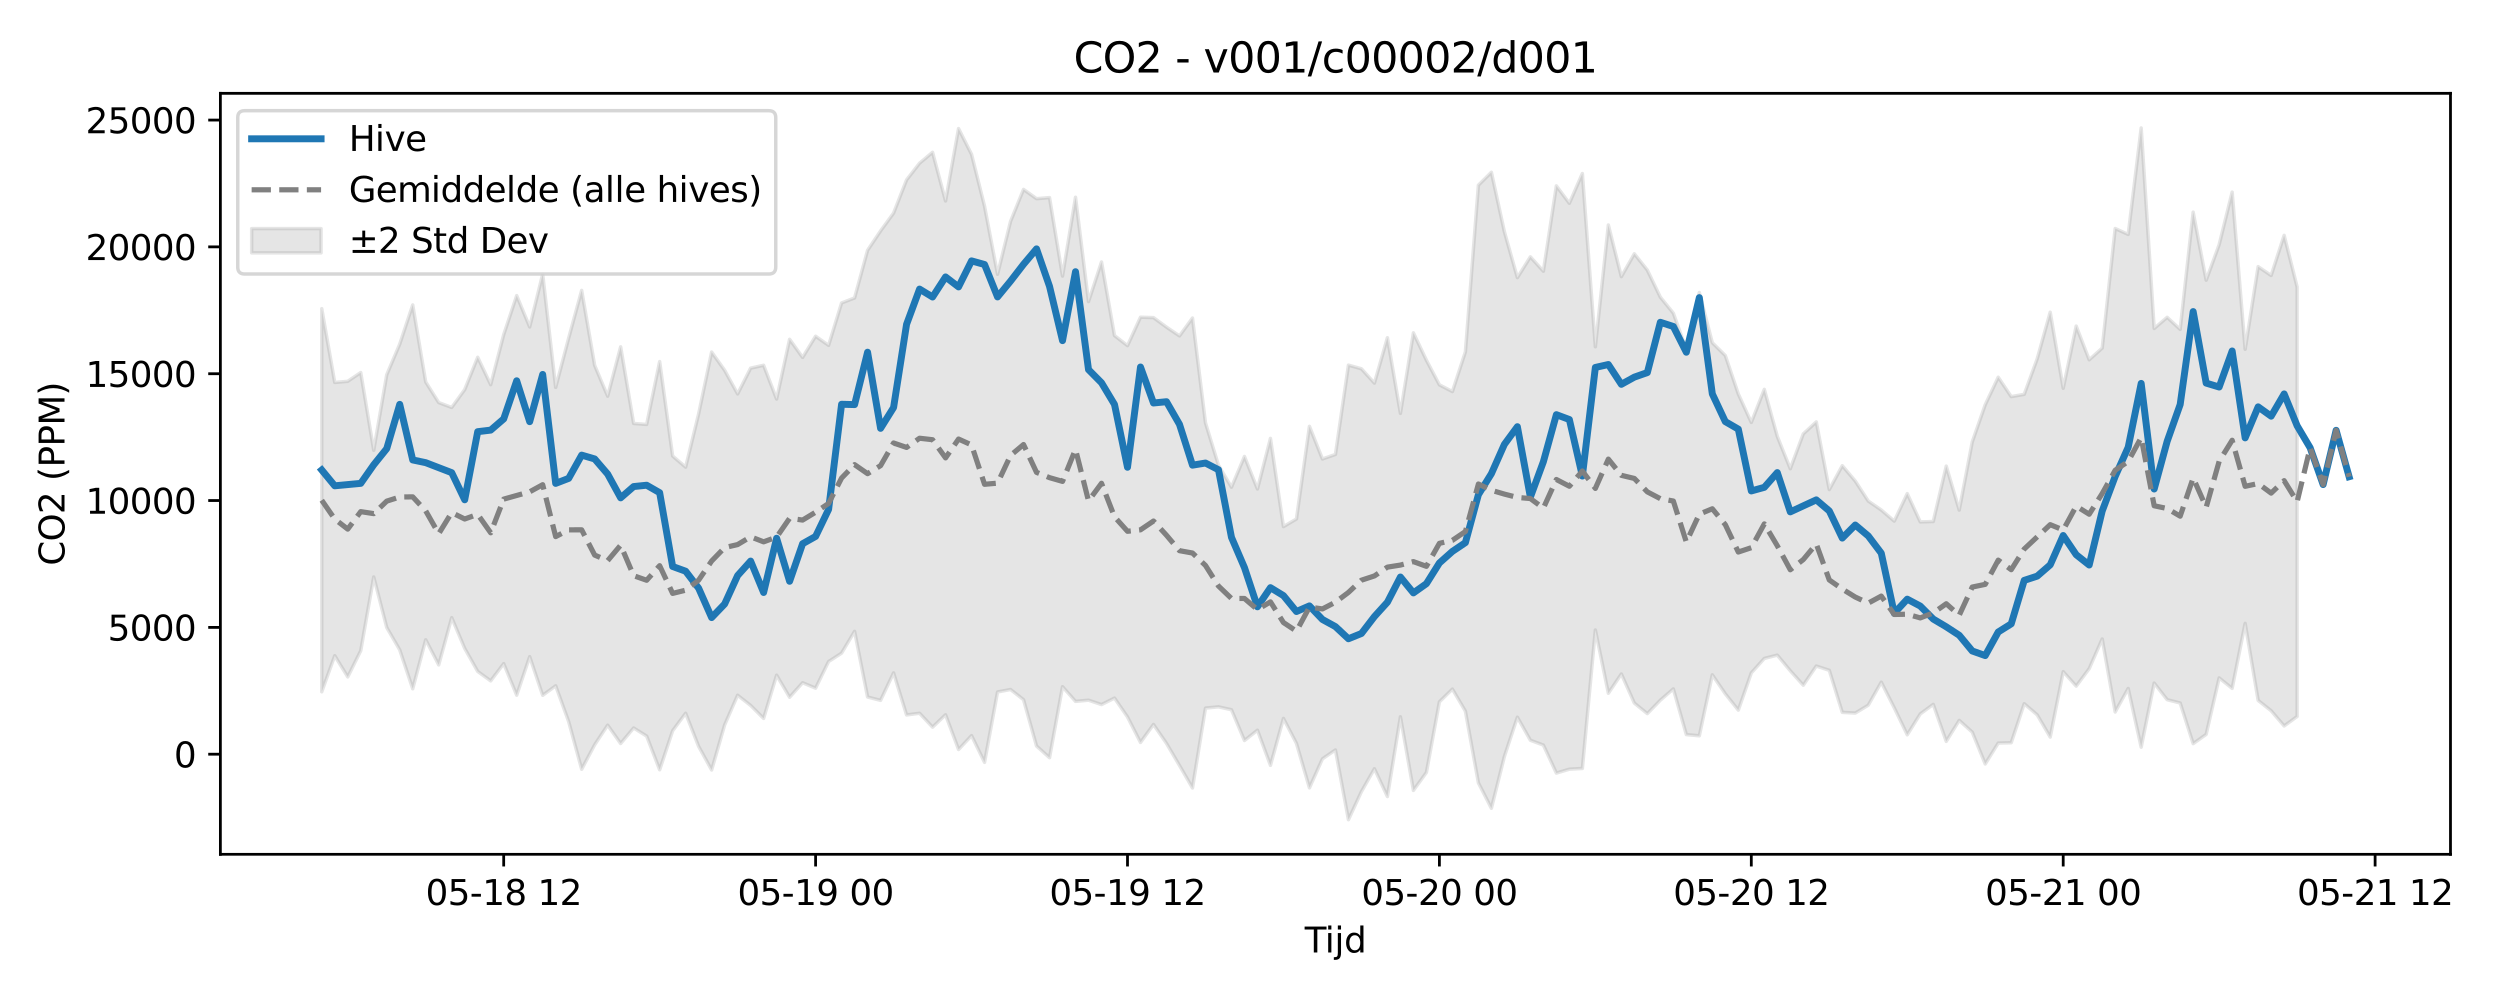 <?xml version="1.0" encoding="utf-8" standalone="no"?>
<!DOCTYPE svg PUBLIC "-//W3C//DTD SVG 1.1//EN"
  "http://www.w3.org/Graphics/SVG/1.1/DTD/svg11.dtd">
<svg xmlns:xlink="http://www.w3.org/1999/xlink" width="720pt" height="288pt" viewBox="0 0 720 288" xmlns="http://www.w3.org/2000/svg" version="1.1">
 <defs>
  <style type="text/css">*{stroke-linejoin: round; stroke-linecap: butt}</style>
 </defs>
 <g id="figure_1">
  <g id="patch_1">
   <path d="M 0 288 
L 720 288 
L 720 0 
L 0 0 
z
" style="fill: #ffffff"/>
  </g>
  <g id="axes_1">
   <g id="patch_2">
    <path d="M 63.47 246.04 
L 705.74 246.04 
L 705.74 26.88 
L 63.47 26.88 
z
" style="fill: #ffffff"/>
   </g>
   <g id="FillBetweenPolyCollection_1">
    <defs>
     <path id="m8e2ae6786d" d="M 92.664 -199.099 
L 92.664 -88.756 
L 96.407 -99.159 
L 100.15 -93.046 
L 103.893 -100.591 
L 107.635 -121.838 
L 111.378 -107.281 
L 115.121 -100.833 
L 118.864 -89.63 
L 122.607 -103.747 
L 126.35 -96.507 
L 130.092 -110.113 
L 133.835 -101.258 
L 137.578 -94.627 
L 141.321 -91.901 
L 145.064 -96.876 
L 148.807 -87.784 
L 152.549 -98.881 
L 156.292 -87.745 
L 160.035 -90.489 
L 163.778 -80.173 
L 167.521 -66.448 
L 171.264 -73.497 
L 175.006 -79.157 
L 178.749 -73.866 
L 182.492 -78.345 
L 186.235 -76.009 
L 189.978 -66.303 
L 193.721 -77.538 
L 197.463 -82.586 
L 201.206 -73.033 
L 204.949 -66.241 
L 208.692 -79.209 
L 212.435 -87.776 
L 216.178 -84.829 
L 219.92 -81.095 
L 223.663 -93.55 
L 227.406 -87.184 
L 231.149 -91.374 
L 234.892 -89.809 
L 238.635 -97.475 
L 242.377 -99.892 
L 246.12 -106.175 
L 249.863 -87.254 
L 253.606 -86.297 
L 257.349 -94.209 
L 261.092 -82.093 
L 264.834 -82.581 
L 268.577 -78.581 
L 272.32 -82.148 
L 276.063 -72.137 
L 279.806 -76.142 
L 283.549 -68.441 
L 287.291 -88.715 
L 291.034 -89.424 
L 294.777 -86.488 
L 298.52 -73.146 
L 302.263 -69.78 
L 306.006 -90.232 
L 309.748 -86 
L 313.491 -86.339 
L 317.234 -85.08 
L 320.977 -86.954 
L 324.72 -81.518 
L 328.463 -74.172 
L 332.205 -79.349 
L 335.948 -73.909 
L 339.691 -67.546 
L 343.434 -61.051 
L 347.177 -84.072 
L 350.92 -84.425 
L 354.662 -83.593 
L 358.405 -74.73 
L 362.148 -77.698 
L 365.891 -67.581 
L 369.634 -81.087 
L 373.377 -73.909 
L 377.119 -61.094 
L 380.862 -69.449 
L 384.605 -72.015 
L 388.348 -51.922 
L 392.091 -60.007 
L 395.834 -66.601 
L 399.576 -58.593 
L 403.319 -81.572 
L 407.062 -60.356 
L 410.805 -65.531 
L 414.548 -85.868 
L 418.291 -89.541 
L 422.033 -83.178 
L 425.776 -62.541 
L 429.519 -55.208 
L 433.262 -70.129 
L 437.005 -81.447 
L 440.748 -74.806 
L 444.49 -73.417 
L 448.233 -65.348 
L 451.976 -66.472 
L 455.719 -66.68 
L 459.462 -106.562 
L 463.205 -88.341 
L 466.947 -93.891 
L 470.69 -85.511 
L 474.433 -82.473 
L 478.176 -86.34 
L 481.919 -89.598 
L 485.662 -76.428 
L 489.404 -76.089 
L 493.147 -93.656 
L 496.89 -88.179 
L 500.633 -83.486 
L 504.376 -94.196 
L 508.119 -98.364 
L 511.861 -99.318 
L 515.604 -94.811 
L 519.347 -90.655 
L 523.09 -96.177 
L 526.833 -94.948 
L 530.576 -82.833 
L 534.318 -82.635 
L 538.061 -84.902 
L 541.804 -91.534 
L 545.547 -84.144 
L 549.29 -76.373 
L 553.033 -82.382 
L 556.775 -85.145 
L 560.518 -74.478 
L 564.261 -80.532 
L 568.004 -77.148 
L 571.747 -67.971 
L 575.49 -73.996 
L 579.232 -74.087 
L 582.975 -85.327 
L 586.718 -82.117 
L 590.461 -75.716 
L 594.204 -94.561 
L 597.947 -90.396 
L 601.689 -95.426 
L 605.432 -103.976 
L 609.175 -82.947 
L 612.918 -89.729 
L 616.661 -72.811 
L 620.404 -91.271 
L 624.146 -86.48 
L 627.889 -85.539 
L 631.632 -73.82 
L 635.375 -76.494 
L 639.118 -92.763 
L 642.861 -89.741 
L 646.603 -108.474 
L 650.346 -86.281 
L 654.089 -83.304 
L 657.832 -78.922 
L 661.575 -81.654 
L 661.575 -205.356 
L 661.575 -205.356 
L 657.832 -220.219 
L 654.089 -208.659 
L 650.346 -211.206 
L 646.603 -187.408 
L 642.861 -232.672 
L 639.118 -217.543 
L 635.375 -207.295 
L 631.632 -226.905 
L 627.889 -193.142 
L 624.146 -196.616 
L 620.404 -193.403 
L 616.661 -251.158 
L 612.918 -220.485 
L 609.175 -222.19 
L 605.432 -187.751 
L 601.689 -184.381 
L 597.947 -194.09 
L 594.204 -176.171 
L 590.461 -198.084 
L 586.718 -184.673 
L 582.975 -174.437 
L 579.232 -173.773 
L 575.49 -179.361 
L 571.747 -171.44 
L 568.004 -160.708 
L 564.261 -141.087 
L 560.518 -153.766 
L 556.775 -137.804 
L 553.033 -137.699 
L 549.29 -145.844 
L 545.547 -137.918 
L 541.804 -141.122 
L 538.061 -143.702 
L 534.318 -149.465 
L 530.576 -153.881 
L 526.833 -147.001 
L 523.09 -166.499 
L 519.347 -163.046 
L 515.604 -152.999 
L 511.861 -162.313 
L 508.119 -175.866 
L 504.376 -166.333 
L 500.633 -174.541 
L 496.89 -185.61 
L 493.147 -189.29 
L 489.404 -203.765 
L 485.662 -187.356 
L 481.919 -197.812 
L 478.176 -202.427 
L 474.433 -210.209 
L 470.69 -214.903 
L 466.947 -208.321 
L 463.205 -223.208 
L 459.462 -188.123 
L 455.719 -238.031 
L 451.976 -229.453 
L 448.233 -234.466 
L 444.49 -209.884 
L 440.748 -214.028 
L 437.005 -208.036 
L 433.262 -221.268 
L 429.519 -238.397 
L 425.776 -234.667 
L 422.033 -186.665 
L 418.291 -175.232 
L 414.548 -177.168 
L 410.805 -184.267 
L 407.062 -192.148 
L 403.319 -168.948 
L 399.576 -190.741 
L 395.834 -177.665 
L 392.091 -181.794 
L 388.348 -182.842 
L 384.605 -157.124 
L 380.862 -155.814 
L 377.119 -165.223 
L 373.377 -138.535 
L 369.634 -136.335 
L 365.891 -161.749 
L 362.148 -147.17 
L 358.405 -156.538 
L 354.662 -147.678 
L 350.92 -154.018 
L 347.177 -166.227 
L 343.434 -196.412 
L 339.691 -191.265 
L 335.948 -193.789 
L 332.205 -196.531 
L 328.463 -196.645 
L 324.72 -188.458 
L 320.977 -191.358 
L 317.234 -212.551 
L 313.491 -201.131 
L 309.748 -231.193 
L 306.006 -208.488 
L 302.263 -231.092 
L 298.52 -230.78 
L 294.777 -233.457 
L 291.034 -224.229 
L 287.291 -208.994 
L 283.549 -228.601 
L 279.806 -243.563 
L 276.063 -250.978 
L 272.32 -230.111 
L 268.577 -244.143 
L 264.834 -240.997 
L 261.092 -236.192 
L 257.349 -226.629 
L 253.606 -221.498 
L 249.863 -215.916 
L 246.12 -202.193 
L 242.377 -200.746 
L 238.635 -188.539 
L 234.892 -191.169 
L 231.149 -185.066 
L 227.406 -190.288 
L 223.663 -173.07 
L 219.92 -182.808 
L 216.178 -181.971 
L 212.435 -174.551 
L 208.692 -181.365 
L 204.949 -186.612 
L 201.206 -168.808 
L 197.463 -153.467 
L 193.721 -156.665 
L 189.978 -183.861 
L 186.235 -165.764 
L 182.492 -166.046 
L 178.749 -188.116 
L 175.006 -173.901 
L 171.264 -182.772 
L 167.521 -204.368 
L 163.778 -190.636 
L 160.035 -176.425 
L 156.292 -209.07 
L 152.549 -193.834 
L 148.807 -202.864 
L 145.064 -191.625 
L 141.321 -177.21 
L 137.578 -185.107 
L 133.835 -175.798 
L 130.092 -170.651 
L 126.35 -172.059 
L 122.607 -177.991 
L 118.864 -200.183 
L 115.121 -188.894 
L 111.378 -180.063 
L 107.635 -158.31 
L 103.893 -180.71 
L 100.15 -178.188 
L 96.407 -177.849 
L 92.664 -199.099 
z
" style="stroke: #808080; stroke-opacity: 0.2"/>
    </defs>
    <g clip-path="url(#pd14e1edfc2)">
     <use xlink:href="#m8e2ae6786d" x="0" y="288" style="fill: #808080; fill-opacity: 0.2; stroke: #808080; stroke-opacity: 0.2"/>
    </g>
   </g>
   <g id="matplotlib.axis_1">
    <g id="xtick_1">
     <g id="line2d_1">
      <defs>
       <path id="mcc799c0506" d="M 0 0 
L 0 3.5 
" style="stroke: #000000; stroke-width: 0.8"/>
      </defs>
      <g>
       <use xlink:href="#mcc799c0506" x="145.064" y="246.04" style="stroke: #000000; stroke-width: 0.8"/>
      </g>
     </g>
     <g id="text_1">
      <!-- 05-18 12 -->
      <g transform="translate(122.583 260.638) scale(0.1 -0.1)">
       <defs>
        <path id="DejaVuSans-30" d="M 2034 4250 
Q 1547 4250 1301 3770 
Q 1056 3291 1056 2328 
Q 1056 1369 1301 889 
Q 1547 409 2034 409 
Q 2525 409 2770 889 
Q 3016 1369 3016 2328 
Q 3016 3291 2770 3770 
Q 2525 4250 2034 4250 
z
M 2034 4750 
Q 2819 4750 3233 4129 
Q 3647 3509 3647 2328 
Q 3647 1150 3233 529 
Q 2819 -91 2034 -91 
Q 1250 -91 836 529 
Q 422 1150 422 2328 
Q 422 3509 836 4129 
Q 1250 4750 2034 4750 
z
" transform="scale(0.016)"/>
        <path id="DejaVuSans-35" d="M 691 4666 
L 3169 4666 
L 3169 4134 
L 1269 4134 
L 1269 2991 
Q 1406 3038 1543 3061 
Q 1681 3084 1819 3084 
Q 2600 3084 3056 2656 
Q 3513 2228 3513 1497 
Q 3513 744 3044 326 
Q 2575 -91 1722 -91 
Q 1428 -91 1123 -41 
Q 819 9 494 109 
L 494 744 
Q 775 591 1075 516 
Q 1375 441 1709 441 
Q 2250 441 2565 725 
Q 2881 1009 2881 1497 
Q 2881 1984 2565 2268 
Q 2250 2553 1709 2553 
Q 1456 2553 1204 2497 
Q 953 2441 691 2322 
L 691 4666 
z
" transform="scale(0.016)"/>
        <path id="DejaVuSans-2d" d="M 313 2009 
L 1997 2009 
L 1997 1497 
L 313 1497 
L 313 2009 
z
" transform="scale(0.016)"/>
        <path id="DejaVuSans-31" d="M 794 531 
L 1825 531 
L 1825 4091 
L 703 3866 
L 703 4441 
L 1819 4666 
L 2450 4666 
L 2450 531 
L 3481 531 
L 3481 0 
L 794 0 
L 794 531 
z
" transform="scale(0.016)"/>
        <path id="DejaVuSans-38" d="M 2034 2216 
Q 1584 2216 1326 1975 
Q 1069 1734 1069 1313 
Q 1069 891 1326 650 
Q 1584 409 2034 409 
Q 2484 409 2743 651 
Q 3003 894 3003 1313 
Q 3003 1734 2745 1975 
Q 2488 2216 2034 2216 
z
M 1403 2484 
Q 997 2584 770 2862 
Q 544 3141 544 3541 
Q 544 4100 942 4425 
Q 1341 4750 2034 4750 
Q 2731 4750 3128 4425 
Q 3525 4100 3525 3541 
Q 3525 3141 3298 2862 
Q 3072 2584 2669 2484 
Q 3125 2378 3379 2068 
Q 3634 1759 3634 1313 
Q 3634 634 3220 271 
Q 2806 -91 2034 -91 
Q 1263 -91 848 271 
Q 434 634 434 1313 
Q 434 1759 690 2068 
Q 947 2378 1403 2484 
z
M 1172 3481 
Q 1172 3119 1398 2916 
Q 1625 2713 2034 2713 
Q 2441 2713 2670 2916 
Q 2900 3119 2900 3481 
Q 2900 3844 2670 4047 
Q 2441 4250 2034 4250 
Q 1625 4250 1398 4047 
Q 1172 3844 1172 3481 
z
" transform="scale(0.016)"/>
        <path id="DejaVuSans-20" transform="scale(0.016)"/>
        <path id="DejaVuSans-32" d="M 1228 531 
L 3431 531 
L 3431 0 
L 469 0 
L 469 531 
Q 828 903 1448 1529 
Q 2069 2156 2228 2338 
Q 2531 2678 2651 2914 
Q 2772 3150 2772 3378 
Q 2772 3750 2511 3984 
Q 2250 4219 1831 4219 
Q 1534 4219 1204 4116 
Q 875 4013 500 3803 
L 500 4441 
Q 881 4594 1212 4672 
Q 1544 4750 1819 4750 
Q 2544 4750 2975 4387 
Q 3406 4025 3406 3419 
Q 3406 3131 3298 2873 
Q 3191 2616 2906 2266 
Q 2828 2175 2409 1742 
Q 1991 1309 1228 531 
z
" transform="scale(0.016)"/>
       </defs>
       <use xlink:href="#DejaVuSans-30"/>
       <use xlink:href="#DejaVuSans-35" transform="translate(63.623 0)"/>
       <use xlink:href="#DejaVuSans-2d" transform="translate(127.246 0)"/>
       <use xlink:href="#DejaVuSans-31" transform="translate(163.33 0)"/>
       <use xlink:href="#DejaVuSans-38" transform="translate(226.953 0)"/>
       <use xlink:href="#DejaVuSans-20" transform="translate(290.576 0)"/>
       <use xlink:href="#DejaVuSans-31" transform="translate(322.363 0)"/>
       <use xlink:href="#DejaVuSans-32" transform="translate(385.986 0)"/>
      </g>
     </g>
    </g>
    <g id="xtick_2">
     <g id="line2d_2">
      <g>
       <use xlink:href="#mcc799c0506" x="234.892" y="246.04" style="stroke: #000000; stroke-width: 0.8"/>
      </g>
     </g>
     <g id="text_2">
      <!-- 05-19 00 -->
      <g transform="translate(212.411 260.638) scale(0.1 -0.1)">
       <defs>
        <path id="DejaVuSans-39" d="M 703 97 
L 703 672 
Q 941 559 1184 500 
Q 1428 441 1663 441 
Q 2288 441 2617 861 
Q 2947 1281 2994 2138 
Q 2813 1869 2534 1725 
Q 2256 1581 1919 1581 
Q 1219 1581 811 2004 
Q 403 2428 403 3163 
Q 403 3881 828 4315 
Q 1253 4750 1959 4750 
Q 2769 4750 3195 4129 
Q 3622 3509 3622 2328 
Q 3622 1225 3098 567 
Q 2575 -91 1691 -91 
Q 1453 -91 1209 -44 
Q 966 3 703 97 
z
M 1959 2075 
Q 2384 2075 2632 2365 
Q 2881 2656 2881 3163 
Q 2881 3666 2632 3958 
Q 2384 4250 1959 4250 
Q 1534 4250 1286 3958 
Q 1038 3666 1038 3163 
Q 1038 2656 1286 2365 
Q 1534 2075 1959 2075 
z
" transform="scale(0.016)"/>
       </defs>
       <use xlink:href="#DejaVuSans-30"/>
       <use xlink:href="#DejaVuSans-35" transform="translate(63.623 0)"/>
       <use xlink:href="#DejaVuSans-2d" transform="translate(127.246 0)"/>
       <use xlink:href="#DejaVuSans-31" transform="translate(163.33 0)"/>
       <use xlink:href="#DejaVuSans-39" transform="translate(226.953 0)"/>
       <use xlink:href="#DejaVuSans-20" transform="translate(290.576 0)"/>
       <use xlink:href="#DejaVuSans-30" transform="translate(322.363 0)"/>
       <use xlink:href="#DejaVuSans-30" transform="translate(385.986 0)"/>
      </g>
     </g>
    </g>
    <g id="xtick_3">
     <g id="line2d_3">
      <g>
       <use xlink:href="#mcc799c0506" x="324.72" y="246.04" style="stroke: #000000; stroke-width: 0.8"/>
      </g>
     </g>
     <g id="text_3">
      <!-- 05-19 12 -->
      <g transform="translate(302.239 260.638) scale(0.1 -0.1)">
       <use xlink:href="#DejaVuSans-30"/>
       <use xlink:href="#DejaVuSans-35" transform="translate(63.623 0)"/>
       <use xlink:href="#DejaVuSans-2d" transform="translate(127.246 0)"/>
       <use xlink:href="#DejaVuSans-31" transform="translate(163.33 0)"/>
       <use xlink:href="#DejaVuSans-39" transform="translate(226.953 0)"/>
       <use xlink:href="#DejaVuSans-20" transform="translate(290.576 0)"/>
       <use xlink:href="#DejaVuSans-31" transform="translate(322.363 0)"/>
       <use xlink:href="#DejaVuSans-32" transform="translate(385.986 0)"/>
      </g>
     </g>
    </g>
    <g id="xtick_4">
     <g id="line2d_4">
      <g>
       <use xlink:href="#mcc799c0506" x="414.548" y="246.04" style="stroke: #000000; stroke-width: 0.8"/>
      </g>
     </g>
     <g id="text_4">
      <!-- 05-20 00 -->
      <g transform="translate(392.067 260.638) scale(0.1 -0.1)">
       <use xlink:href="#DejaVuSans-30"/>
       <use xlink:href="#DejaVuSans-35" transform="translate(63.623 0)"/>
       <use xlink:href="#DejaVuSans-2d" transform="translate(127.246 0)"/>
       <use xlink:href="#DejaVuSans-32" transform="translate(163.33 0)"/>
       <use xlink:href="#DejaVuSans-30" transform="translate(226.953 0)"/>
       <use xlink:href="#DejaVuSans-20" transform="translate(290.576 0)"/>
       <use xlink:href="#DejaVuSans-30" transform="translate(322.363 0)"/>
       <use xlink:href="#DejaVuSans-30" transform="translate(385.986 0)"/>
      </g>
     </g>
    </g>
    <g id="xtick_5">
     <g id="line2d_5">
      <g>
       <use xlink:href="#mcc799c0506" x="504.376" y="246.04" style="stroke: #000000; stroke-width: 0.8"/>
      </g>
     </g>
     <g id="text_5">
      <!-- 05-20 12 -->
      <g transform="translate(481.895 260.638) scale(0.1 -0.1)">
       <use xlink:href="#DejaVuSans-30"/>
       <use xlink:href="#DejaVuSans-35" transform="translate(63.623 0)"/>
       <use xlink:href="#DejaVuSans-2d" transform="translate(127.246 0)"/>
       <use xlink:href="#DejaVuSans-32" transform="translate(163.33 0)"/>
       <use xlink:href="#DejaVuSans-30" transform="translate(226.953 0)"/>
       <use xlink:href="#DejaVuSans-20" transform="translate(290.576 0)"/>
       <use xlink:href="#DejaVuSans-31" transform="translate(322.363 0)"/>
       <use xlink:href="#DejaVuSans-32" transform="translate(385.986 0)"/>
      </g>
     </g>
    </g>
    <g id="xtick_6">
     <g id="line2d_6">
      <g>
       <use xlink:href="#mcc799c0506" x="594.204" y="246.04" style="stroke: #000000; stroke-width: 0.8"/>
      </g>
     </g>
     <g id="text_6">
      <!-- 05-21 00 -->
      <g transform="translate(571.723 260.638) scale(0.1 -0.1)">
       <use xlink:href="#DejaVuSans-30"/>
       <use xlink:href="#DejaVuSans-35" transform="translate(63.623 0)"/>
       <use xlink:href="#DejaVuSans-2d" transform="translate(127.246 0)"/>
       <use xlink:href="#DejaVuSans-32" transform="translate(163.33 0)"/>
       <use xlink:href="#DejaVuSans-31" transform="translate(226.953 0)"/>
       <use xlink:href="#DejaVuSans-20" transform="translate(290.576 0)"/>
       <use xlink:href="#DejaVuSans-30" transform="translate(322.363 0)"/>
       <use xlink:href="#DejaVuSans-30" transform="translate(385.986 0)"/>
      </g>
     </g>
    </g>
    <g id="xtick_7">
     <g id="line2d_7">
      <g>
       <use xlink:href="#mcc799c0506" x="684.032" y="246.04" style="stroke: #000000; stroke-width: 0.8"/>
      </g>
     </g>
     <g id="text_7">
      <!-- 05-21 12 -->
      <g transform="translate(661.551 260.638) scale(0.1 -0.1)">
       <use xlink:href="#DejaVuSans-30"/>
       <use xlink:href="#DejaVuSans-35" transform="translate(63.623 0)"/>
       <use xlink:href="#DejaVuSans-2d" transform="translate(127.246 0)"/>
       <use xlink:href="#DejaVuSans-32" transform="translate(163.33 0)"/>
       <use xlink:href="#DejaVuSans-31" transform="translate(226.953 0)"/>
       <use xlink:href="#DejaVuSans-20" transform="translate(290.576 0)"/>
       <use xlink:href="#DejaVuSans-31" transform="translate(322.363 0)"/>
       <use xlink:href="#DejaVuSans-32" transform="translate(385.986 0)"/>
      </g>
     </g>
    </g>
    <g id="text_8">
     <!-- Tijd -->
     <g transform="translate(375.755 274.317) scale(0.1 -0.1)">
      <defs>
       <path id="DejaVuSans-54" d="M -19 4666 
L 3928 4666 
L 3928 4134 
L 2272 4134 
L 2272 0 
L 1638 0 
L 1638 4134 
L -19 4134 
L -19 4666 
z
" transform="scale(0.016)"/>
       <path id="DejaVuSans-69" d="M 603 3500 
L 1178 3500 
L 1178 0 
L 603 0 
L 603 3500 
z
M 603 4863 
L 1178 4863 
L 1178 4134 
L 603 4134 
L 603 4863 
z
" transform="scale(0.016)"/>
       <path id="DejaVuSans-6a" d="M 603 3500 
L 1178 3500 
L 1178 -63 
Q 1178 -731 923 -1031 
Q 669 -1331 103 -1331 
L -116 -1331 
L -116 -844 
L 38 -844 
Q 366 -844 484 -692 
Q 603 -541 603 -63 
L 603 3500 
z
M 603 4863 
L 1178 4863 
L 1178 4134 
L 603 4134 
L 603 4863 
z
" transform="scale(0.016)"/>
       <path id="DejaVuSans-64" d="M 2906 2969 
L 2906 4863 
L 3481 4863 
L 3481 0 
L 2906 0 
L 2906 525 
Q 2725 213 2448 61 
Q 2172 -91 1784 -91 
Q 1150 -91 751 415 
Q 353 922 353 1747 
Q 353 2572 751 3078 
Q 1150 3584 1784 3584 
Q 2172 3584 2448 3432 
Q 2725 3281 2906 2969 
z
M 947 1747 
Q 947 1113 1208 752 
Q 1469 391 1925 391 
Q 2381 391 2643 752 
Q 2906 1113 2906 1747 
Q 2906 2381 2643 2742 
Q 2381 3103 1925 3103 
Q 1469 3103 1208 2742 
Q 947 2381 947 1747 
z
" transform="scale(0.016)"/>
      </defs>
      <use xlink:href="#DejaVuSans-54"/>
      <use xlink:href="#DejaVuSans-69" transform="translate(57.959 0)"/>
      <use xlink:href="#DejaVuSans-6a" transform="translate(85.742 0)"/>
      <use xlink:href="#DejaVuSans-64" transform="translate(113.525 0)"/>
     </g>
    </g>
   </g>
   <g id="matplotlib.axis_2">
    <g id="ytick_1">
     <g id="line2d_8">
      <defs>
       <path id="m51eac508e2" d="M 0 0 
L -3.5 0 
" style="stroke: #000000; stroke-width: 0.8"/>
      </defs>
      <g>
       <use xlink:href="#m51eac508e2" x="63.47" y="217.214" style="stroke: #000000; stroke-width: 0.8"/>
      </g>
     </g>
     <g id="text_9">
      <!-- 0 -->
      <g transform="translate(50.108 221.013) scale(0.1 -0.1)">
       <use xlink:href="#DejaVuSans-30"/>
      </g>
     </g>
    </g>
    <g id="ytick_2">
     <g id="line2d_9">
      <g>
       <use xlink:href="#m51eac508e2" x="63.47" y="180.685" style="stroke: #000000; stroke-width: 0.8"/>
      </g>
     </g>
     <g id="text_10">
      <!-- 5000 -->
      <g transform="translate(31.02 184.485) scale(0.1 -0.1)">
       <use xlink:href="#DejaVuSans-35"/>
       <use xlink:href="#DejaVuSans-30" transform="translate(63.623 0)"/>
       <use xlink:href="#DejaVuSans-30" transform="translate(127.246 0)"/>
       <use xlink:href="#DejaVuSans-30" transform="translate(190.869 0)"/>
      </g>
     </g>
    </g>
    <g id="ytick_3">
     <g id="line2d_10">
      <g>
       <use xlink:href="#m51eac508e2" x="63.47" y="144.157" style="stroke: #000000; stroke-width: 0.8"/>
      </g>
     </g>
     <g id="text_11">
      <!-- 10000 -->
      <g transform="translate(24.657 147.956) scale(0.1 -0.1)">
       <use xlink:href="#DejaVuSans-31"/>
       <use xlink:href="#DejaVuSans-30" transform="translate(63.623 0)"/>
       <use xlink:href="#DejaVuSans-30" transform="translate(127.246 0)"/>
       <use xlink:href="#DejaVuSans-30" transform="translate(190.869 0)"/>
       <use xlink:href="#DejaVuSans-30" transform="translate(254.492 0)"/>
      </g>
     </g>
    </g>
    <g id="ytick_4">
     <g id="line2d_11">
      <g>
       <use xlink:href="#m51eac508e2" x="63.47" y="107.629" style="stroke: #000000; stroke-width: 0.8"/>
      </g>
     </g>
     <g id="text_12">
      <!-- 15000 -->
      <g transform="translate(24.657 111.428) scale(0.1 -0.1)">
       <use xlink:href="#DejaVuSans-31"/>
       <use xlink:href="#DejaVuSans-35" transform="translate(63.623 0)"/>
       <use xlink:href="#DejaVuSans-30" transform="translate(127.246 0)"/>
       <use xlink:href="#DejaVuSans-30" transform="translate(190.869 0)"/>
       <use xlink:href="#DejaVuSans-30" transform="translate(254.492 0)"/>
      </g>
     </g>
    </g>
    <g id="ytick_5">
     <g id="line2d_12">
      <g>
       <use xlink:href="#m51eac508e2" x="63.47" y="71.101" style="stroke: #000000; stroke-width: 0.8"/>
      </g>
     </g>
     <g id="text_13">
      <!-- 20000 -->
      <g transform="translate(24.657 74.9) scale(0.1 -0.1)">
       <use xlink:href="#DejaVuSans-32"/>
       <use xlink:href="#DejaVuSans-30" transform="translate(63.623 0)"/>
       <use xlink:href="#DejaVuSans-30" transform="translate(127.246 0)"/>
       <use xlink:href="#DejaVuSans-30" transform="translate(190.869 0)"/>
       <use xlink:href="#DejaVuSans-30" transform="translate(254.492 0)"/>
      </g>
     </g>
    </g>
    <g id="ytick_6">
     <g id="line2d_13">
      <g>
       <use xlink:href="#m51eac508e2" x="63.47" y="34.573" style="stroke: #000000; stroke-width: 0.8"/>
      </g>
     </g>
     <g id="text_14">
      <!-- 25000 -->
      <g transform="translate(24.657 38.372) scale(0.1 -0.1)">
       <use xlink:href="#DejaVuSans-32"/>
       <use xlink:href="#DejaVuSans-35" transform="translate(63.623 0)"/>
       <use xlink:href="#DejaVuSans-30" transform="translate(127.246 0)"/>
       <use xlink:href="#DejaVuSans-30" transform="translate(190.869 0)"/>
       <use xlink:href="#DejaVuSans-30" transform="translate(254.492 0)"/>
      </g>
     </g>
    </g>
    <g id="text_15">
     <!-- CO2 (PPM) -->
     <g transform="translate(18.578 162.903) rotate(-90) scale(0.1 -0.1)">
      <defs>
       <path id="DejaVuSans-43" d="M 4122 4306 
L 4122 3641 
Q 3803 3938 3442 4084 
Q 3081 4231 2675 4231 
Q 1875 4231 1450 3742 
Q 1025 3253 1025 2328 
Q 1025 1406 1450 917 
Q 1875 428 2675 428 
Q 3081 428 3442 575 
Q 3803 722 4122 1019 
L 4122 359 
Q 3791 134 3420 21 
Q 3050 -91 2638 -91 
Q 1578 -91 968 557 
Q 359 1206 359 2328 
Q 359 3453 968 4101 
Q 1578 4750 2638 4750 
Q 3056 4750 3426 4639 
Q 3797 4528 4122 4306 
z
" transform="scale(0.016)"/>
       <path id="DejaVuSans-4f" d="M 2522 4238 
Q 1834 4238 1429 3725 
Q 1025 3213 1025 2328 
Q 1025 1447 1429 934 
Q 1834 422 2522 422 
Q 3209 422 3611 934 
Q 4013 1447 4013 2328 
Q 4013 3213 3611 3725 
Q 3209 4238 2522 4238 
z
M 2522 4750 
Q 3503 4750 4090 4092 
Q 4678 3434 4678 2328 
Q 4678 1225 4090 567 
Q 3503 -91 2522 -91 
Q 1538 -91 948 565 
Q 359 1222 359 2328 
Q 359 3434 948 4092 
Q 1538 4750 2522 4750 
z
" transform="scale(0.016)"/>
       <path id="DejaVuSans-28" d="M 1984 4856 
Q 1566 4138 1362 3434 
Q 1159 2731 1159 2009 
Q 1159 1288 1364 580 
Q 1569 -128 1984 -844 
L 1484 -844 
Q 1016 -109 783 600 
Q 550 1309 550 2009 
Q 550 2706 781 3412 
Q 1013 4119 1484 4856 
L 1984 4856 
z
" transform="scale(0.016)"/>
       <path id="DejaVuSans-50" d="M 1259 4147 
L 1259 2394 
L 2053 2394 
Q 2494 2394 2734 2622 
Q 2975 2850 2975 3272 
Q 2975 3691 2734 3919 
Q 2494 4147 2053 4147 
L 1259 4147 
z
M 628 4666 
L 2053 4666 
Q 2838 4666 3239 4311 
Q 3641 3956 3641 3272 
Q 3641 2581 3239 2228 
Q 2838 1875 2053 1875 
L 1259 1875 
L 1259 0 
L 628 0 
L 628 4666 
z
" transform="scale(0.016)"/>
       <path id="DejaVuSans-4d" d="M 628 4666 
L 1569 4666 
L 2759 1491 
L 3956 4666 
L 4897 4666 
L 4897 0 
L 4281 0 
L 4281 4097 
L 3078 897 
L 2444 897 
L 1241 4097 
L 1241 0 
L 628 0 
L 628 4666 
z
" transform="scale(0.016)"/>
       <path id="DejaVuSans-29" d="M 513 4856 
L 1013 4856 
Q 1481 4119 1714 3412 
Q 1947 2706 1947 2009 
Q 1947 1309 1714 600 
Q 1481 -109 1013 -844 
L 513 -844 
Q 928 -128 1133 580 
Q 1338 1288 1338 2009 
Q 1338 2731 1133 3434 
Q 928 4138 513 4856 
z
" transform="scale(0.016)"/>
      </defs>
      <use xlink:href="#DejaVuSans-43"/>
      <use xlink:href="#DejaVuSans-4f" transform="translate(69.824 0)"/>
      <use xlink:href="#DejaVuSans-32" transform="translate(148.535 0)"/>
      <use xlink:href="#DejaVuSans-20" transform="translate(212.158 0)"/>
      <use xlink:href="#DejaVuSans-28" transform="translate(243.945 0)"/>
      <use xlink:href="#DejaVuSans-50" transform="translate(282.959 0)"/>
      <use xlink:href="#DejaVuSans-50" transform="translate(343.262 0)"/>
      <use xlink:href="#DejaVuSans-4d" transform="translate(403.564 0)"/>
      <use xlink:href="#DejaVuSans-29" transform="translate(489.844 0)"/>
     </g>
    </g>
   </g>
   <g id="line2d_14">
    <path d="M 92.664 135.361 
L 96.407 139.913 
L 103.893 139.208 
L 107.635 133.861 
L 111.378 129.212 
L 115.121 116.457 
L 118.864 132.468 
L 122.607 133.247 
L 130.092 136.128 
L 133.835 143.938 
L 137.578 124.322 
L 141.321 123.874 
L 145.064 120.644 
L 148.807 109.67 
L 152.549 121.44 
L 156.292 107.841 
L 160.035 139.214 
L 163.778 137.772 
L 167.521 131.076 
L 171.264 132.174 
L 175.006 136.53 
L 178.749 143.38 
L 182.492 140.129 
L 186.235 139.742 
L 189.978 141.888 
L 193.721 163.149 
L 197.463 164.508 
L 201.206 169.398 
L 204.949 177.861 
L 208.692 173.962 
L 212.435 165.76 
L 216.178 161.593 
L 219.92 170.635 
L 223.663 155.016 
L 227.406 167.409 
L 231.149 156.596 
L 234.892 154.492 
L 238.635 146.714 
L 242.377 116.43 
L 246.12 116.522 
L 249.863 101.436 
L 253.606 123.363 
L 257.349 117.367 
L 261.092 93.398 
L 264.834 83.257 
L 268.577 85.54 
L 272.32 79.758 
L 276.063 82.629 
L 279.806 75.133 
L 283.549 76.178 
L 287.291 85.515 
L 291.034 80.967 
L 294.777 76.12 
L 298.52 71.678 
L 302.263 82.468 
L 306.006 98.102 
L 309.748 78.253 
L 313.491 106.453 
L 317.234 110.24 
L 320.977 116.48 
L 324.72 134.572 
L 328.463 105.703 
L 332.205 116.063 
L 335.948 115.692 
L 339.691 122.209 
L 343.434 133.971 
L 347.177 133.355 
L 350.92 135.285 
L 354.662 154.754 
L 358.405 163.47 
L 362.148 174.758 
L 365.891 169.245 
L 369.634 171.535 
L 373.377 176.119 
L 377.119 174.498 
L 380.862 178.406 
L 384.605 180.464 
L 388.348 183.963 
L 392.091 182.446 
L 395.834 177.571 
L 399.576 173.436 
L 403.319 166.184 
L 407.062 170.755 
L 410.805 168.1 
L 414.548 162.134 
L 418.291 158.803 
L 422.033 156.282 
L 425.776 142.472 
L 429.519 136.423 
L 433.262 127.983 
L 437.005 122.888 
L 440.748 143.164 
L 444.49 132.984 
L 448.233 119.425 
L 451.976 120.821 
L 455.719 137.1 
L 459.462 105.825 
L 463.205 104.979 
L 466.947 110.686 
L 470.69 108.615 
L 474.433 107.3 
L 478.176 92.818 
L 481.919 94.026 
L 485.662 101.441 
L 489.404 85.719 
L 493.147 113.449 
L 496.89 121.422 
L 500.633 123.587 
L 504.376 141.391 
L 508.119 140.355 
L 511.861 136.109 
L 515.604 147.418 
L 523.09 143.964 
L 526.833 147.148 
L 530.576 154.965 
L 534.318 151.207 
L 538.061 154.353 
L 541.804 159.309 
L 545.547 176.602 
L 549.29 172.559 
L 553.033 174.544 
L 556.775 178.289 
L 560.518 180.517 
L 564.261 182.955 
L 568.004 187.48 
L 571.747 188.807 
L 575.49 182.013 
L 579.232 179.665 
L 582.975 167.148 
L 586.718 165.926 
L 590.461 162.679 
L 594.204 154.229 
L 597.947 159.76 
L 601.689 162.726 
L 605.432 147.182 
L 609.175 137.197 
L 612.918 128.815 
L 616.661 110.423 
L 620.404 140.831 
L 624.146 127.088 
L 627.889 116.498 
L 631.632 89.737 
L 635.375 110.335 
L 639.118 111.462 
L 642.861 101.081 
L 646.603 126.105 
L 650.346 117.173 
L 654.089 119.859 
L 657.832 113.452 
L 661.575 122.627 
L 665.318 128.947 
L 669.06 139.555 
L 672.803 123.935 
L 676.546 137.297 
L 676.546 137.297 
" clip-path="url(#pd14e1edfc2)" style="fill: none; stroke: #1f77b4; stroke-width: 2; stroke-linecap: square"/>
   </g>
   <g id="line2d_15">
    <path d="M 92.664 144.073 
L 96.407 149.496 
L 100.15 152.383 
L 103.893 147.35 
L 107.635 147.926 
L 111.378 144.328 
L 115.121 143.137 
L 118.864 143.094 
L 122.607 147.131 
L 126.35 153.717 
L 130.092 147.618 
L 133.835 149.472 
L 137.578 148.133 
L 141.321 153.445 
L 145.064 143.749 
L 152.549 141.643 
L 156.292 139.593 
L 160.035 154.543 
L 163.778 152.595 
L 167.521 152.592 
L 171.264 159.865 
L 175.006 161.471 
L 178.749 157.009 
L 182.492 165.804 
L 186.235 167.113 
L 189.978 162.918 
L 193.721 170.898 
L 197.463 169.974 
L 201.206 167.08 
L 204.949 161.574 
L 208.692 157.713 
L 212.435 156.837 
L 216.178 154.6 
L 219.92 156.048 
L 223.663 154.69 
L 227.406 149.264 
L 231.149 149.78 
L 234.892 147.511 
L 238.635 144.993 
L 242.377 137.681 
L 246.12 133.816 
L 249.863 136.415 
L 253.606 134.103 
L 257.349 127.581 
L 261.092 128.858 
L 264.834 126.211 
L 268.577 126.638 
L 272.32 131.871 
L 276.063 126.443 
L 279.806 128.148 
L 283.549 139.479 
L 287.291 139.146 
L 291.034 131.173 
L 294.777 128.027 
L 298.52 136.037 
L 302.263 137.564 
L 306.006 138.64 
L 309.748 129.403 
L 313.491 144.265 
L 317.234 139.185 
L 320.977 148.844 
L 324.72 153.012 
L 328.463 152.592 
L 332.205 150.06 
L 335.948 154.151 
L 339.691 158.594 
L 343.434 159.269 
L 347.177 162.85 
L 350.92 168.779 
L 354.662 172.364 
L 358.405 172.366 
L 362.148 175.566 
L 365.891 173.335 
L 369.634 179.289 
L 373.377 181.778 
L 377.119 174.842 
L 380.862 175.369 
L 384.605 173.43 
L 388.348 170.618 
L 392.091 167.099 
L 395.834 165.867 
L 399.576 163.333 
L 403.319 162.74 
L 407.062 161.748 
L 410.805 163.101 
L 414.548 156.482 
L 418.291 155.613 
L 422.033 153.078 
L 425.776 139.396 
L 429.519 141.197 
L 433.262 142.301 
L 437.005 143.259 
L 440.748 143.583 
L 444.49 146.35 
L 448.233 138.093 
L 451.976 140.038 
L 455.719 135.645 
L 459.462 140.657 
L 463.205 132.225 
L 466.947 136.894 
L 470.69 137.793 
L 474.433 141.659 
L 478.176 143.617 
L 481.919 144.295 
L 485.662 156.108 
L 489.404 148.073 
L 493.147 146.527 
L 496.89 151.106 
L 500.633 158.986 
L 504.376 157.736 
L 508.119 150.885 
L 511.861 157.184 
L 515.604 164.095 
L 519.347 161.15 
L 523.09 156.662 
L 526.833 167.026 
L 530.576 169.643 
L 534.318 171.95 
L 538.061 173.698 
L 541.804 171.672 
L 545.547 176.969 
L 549.29 176.892 
L 553.033 177.959 
L 556.775 176.525 
L 560.518 173.878 
L 564.261 177.191 
L 568.004 169.072 
L 571.747 168.294 
L 575.49 161.321 
L 579.232 164.07 
L 582.975 158.118 
L 590.461 151.1 
L 594.204 152.634 
L 597.947 145.757 
L 601.689 148.097 
L 605.432 142.136 
L 609.175 135.431 
L 612.918 132.893 
L 616.661 126.015 
L 620.404 145.663 
L 624.146 146.452 
L 627.889 148.66 
L 631.632 137.637 
L 635.375 146.106 
L 639.118 132.847 
L 642.861 126.794 
L 646.603 140.059 
L 650.346 139.256 
L 654.089 142.018 
L 657.832 138.43 
L 661.575 144.495 
L 665.318 128.947 
L 669.06 139.555 
L 672.803 123.935 
L 676.546 137.297 
L 676.546 137.297 
" clip-path="url(#pd14e1edfc2)" style="fill: none; stroke-dasharray: 5.55,2.4; stroke-dashoffset: 0; stroke: #808080; stroke-width: 1.5"/>
   </g>
   <g id="patch_3">
    <path d="M 63.47 246.04 
L 63.47 26.88 
" style="fill: none; stroke: #000000; stroke-width: 0.8; stroke-linejoin: miter; stroke-linecap: square"/>
   </g>
   <g id="patch_4">
    <path d="M 705.74 246.04 
L 705.74 26.88 
" style="fill: none; stroke: #000000; stroke-width: 0.8; stroke-linejoin: miter; stroke-linecap: square"/>
   </g>
   <g id="patch_5">
    <path d="M 63.47 246.04 
L 705.74 246.04 
" style="fill: none; stroke: #000000; stroke-width: 0.8; stroke-linejoin: miter; stroke-linecap: square"/>
   </g>
   <g id="patch_6">
    <path d="M 63.47 26.88 
L 705.74 26.88 
" style="fill: none; stroke: #000000; stroke-width: 0.8; stroke-linejoin: miter; stroke-linecap: square"/>
   </g>
   <g id="text_16">
    <!-- CO2 - v001/c00002/d001 -->
    <g transform="translate(309.202 20.88) scale(0.12 -0.12)">
     <defs>
      <path id="DejaVuSans-76" d="M 191 3500 
L 800 3500 
L 1894 563 
L 2988 3500 
L 3597 3500 
L 2284 0 
L 1503 0 
L 191 3500 
z
" transform="scale(0.016)"/>
      <path id="DejaVuSans-2f" d="M 1625 4666 
L 2156 4666 
L 531 -594 
L 0 -594 
L 1625 4666 
z
" transform="scale(0.016)"/>
      <path id="DejaVuSans-63" d="M 3122 3366 
L 3122 2828 
Q 2878 2963 2633 3030 
Q 2388 3097 2138 3097 
Q 1578 3097 1268 2742 
Q 959 2388 959 1747 
Q 959 1106 1268 751 
Q 1578 397 2138 397 
Q 2388 397 2633 464 
Q 2878 531 3122 666 
L 3122 134 
Q 2881 22 2623 -34 
Q 2366 -91 2075 -91 
Q 1284 -91 818 406 
Q 353 903 353 1747 
Q 353 2603 823 3093 
Q 1294 3584 2113 3584 
Q 2378 3584 2631 3529 
Q 2884 3475 3122 3366 
z
" transform="scale(0.016)"/>
     </defs>
     <use xlink:href="#DejaVuSans-43"/>
     <use xlink:href="#DejaVuSans-4f" transform="translate(69.824 0)"/>
     <use xlink:href="#DejaVuSans-32" transform="translate(148.535 0)"/>
     <use xlink:href="#DejaVuSans-20" transform="translate(212.158 0)"/>
     <use xlink:href="#DejaVuSans-2d" transform="translate(243.945 0)"/>
     <use xlink:href="#DejaVuSans-20" transform="translate(280.029 0)"/>
     <use xlink:href="#DejaVuSans-76" transform="translate(311.816 0)"/>
     <use xlink:href="#DejaVuSans-30" transform="translate(370.996 0)"/>
     <use xlink:href="#DejaVuSans-30" transform="translate(434.619 0)"/>
     <use xlink:href="#DejaVuSans-31" transform="translate(498.242 0)"/>
     <use xlink:href="#DejaVuSans-2f" transform="translate(561.865 0)"/>
     <use xlink:href="#DejaVuSans-63" transform="translate(595.557 0)"/>
     <use xlink:href="#DejaVuSans-30" transform="translate(650.537 0)"/>
     <use xlink:href="#DejaVuSans-30" transform="translate(714.16 0)"/>
     <use xlink:href="#DejaVuSans-30" transform="translate(777.783 0)"/>
     <use xlink:href="#DejaVuSans-30" transform="translate(841.406 0)"/>
     <use xlink:href="#DejaVuSans-32" transform="translate(905.029 0)"/>
     <use xlink:href="#DejaVuSans-2f" transform="translate(968.652 0)"/>
     <use xlink:href="#DejaVuSans-64" transform="translate(1002.344 0)"/>
     <use xlink:href="#DejaVuSans-30" transform="translate(1065.82 0)"/>
     <use xlink:href="#DejaVuSans-30" transform="translate(1129.443 0)"/>
     <use xlink:href="#DejaVuSans-31" transform="translate(1193.066 0)"/>
    </g>
   </g>
   <g id="legend_1">
    <g id="patch_7">
     <path d="M 70.47 78.914 
L 221.414 78.914 
Q 223.414 78.914 223.414 76.914 
L 223.414 33.88 
Q 223.414 31.88 221.414 31.88 
L 70.47 31.88 
Q 68.47 31.88 68.47 33.88 
L 68.47 76.914 
Q 68.47 78.914 70.47 78.914 
z
" style="fill: #ffffff; opacity: 0.8; stroke: #cccccc; stroke-linejoin: miter"/>
    </g>
    <g id="line2d_16">
     <path d="M 72.47 39.978 
L 82.47 39.978 
L 92.47 39.978 
" style="fill: none; stroke: #1f77b4; stroke-width: 2; stroke-linecap: square"/>
    </g>
    <g id="text_17">
     <!-- Hive -->
     <g transform="translate(100.47 43.478) scale(0.1 -0.1)">
      <defs>
       <path id="DejaVuSans-48" d="M 628 4666 
L 1259 4666 
L 1259 2753 
L 3553 2753 
L 3553 4666 
L 4184 4666 
L 4184 0 
L 3553 0 
L 3553 2222 
L 1259 2222 
L 1259 0 
L 628 0 
L 628 4666 
z
" transform="scale(0.016)"/>
       <path id="DejaVuSans-65" d="M 3597 1894 
L 3597 1613 
L 953 1613 
Q 991 1019 1311 708 
Q 1631 397 2203 397 
Q 2534 397 2845 478 
Q 3156 559 3463 722 
L 3463 178 
Q 3153 47 2828 -22 
Q 2503 -91 2169 -91 
Q 1331 -91 842 396 
Q 353 884 353 1716 
Q 353 2575 817 3079 
Q 1281 3584 2069 3584 
Q 2775 3584 3186 3129 
Q 3597 2675 3597 1894 
z
M 3022 2063 
Q 3016 2534 2758 2815 
Q 2500 3097 2075 3097 
Q 1594 3097 1305 2825 
Q 1016 2553 972 2059 
L 3022 2063 
z
" transform="scale(0.016)"/>
      </defs>
      <use xlink:href="#DejaVuSans-48"/>
      <use xlink:href="#DejaVuSans-69" transform="translate(75.195 0)"/>
      <use xlink:href="#DejaVuSans-76" transform="translate(102.979 0)"/>
      <use xlink:href="#DejaVuSans-65" transform="translate(162.158 0)"/>
     </g>
    </g>
    <g id="line2d_17">
     <path d="M 72.47 54.657 
L 82.47 54.657 
L 92.47 54.657 
" style="fill: none; stroke-dasharray: 5.55,2.4; stroke-dashoffset: 0; stroke: #808080; stroke-width: 1.5"/>
    </g>
    <g id="text_18">
     <!-- Gemiddelde (alle hives) -->
     <g transform="translate(100.47 58.157) scale(0.1 -0.1)">
      <defs>
       <path id="DejaVuSans-47" d="M 3809 666 
L 3809 1919 
L 2778 1919 
L 2778 2438 
L 4434 2438 
L 4434 434 
Q 4069 175 3628 42 
Q 3188 -91 2688 -91 
Q 1594 -91 976 548 
Q 359 1188 359 2328 
Q 359 3472 976 4111 
Q 1594 4750 2688 4750 
Q 3144 4750 3555 4637 
Q 3966 4525 4313 4306 
L 4313 3634 
Q 3963 3931 3569 4081 
Q 3175 4231 2741 4231 
Q 1884 4231 1454 3753 
Q 1025 3275 1025 2328 
Q 1025 1384 1454 906 
Q 1884 428 2741 428 
Q 3075 428 3337 486 
Q 3600 544 3809 666 
z
" transform="scale(0.016)"/>
       <path id="DejaVuSans-6d" d="M 3328 2828 
Q 3544 3216 3844 3400 
Q 4144 3584 4550 3584 
Q 5097 3584 5394 3201 
Q 5691 2819 5691 2113 
L 5691 0 
L 5113 0 
L 5113 2094 
Q 5113 2597 4934 2840 
Q 4756 3084 4391 3084 
Q 3944 3084 3684 2787 
Q 3425 2491 3425 1978 
L 3425 0 
L 2847 0 
L 2847 2094 
Q 2847 2600 2669 2842 
Q 2491 3084 2119 3084 
Q 1678 3084 1418 2786 
Q 1159 2488 1159 1978 
L 1159 0 
L 581 0 
L 581 3500 
L 1159 3500 
L 1159 2956 
Q 1356 3278 1631 3431 
Q 1906 3584 2284 3584 
Q 2666 3584 2933 3390 
Q 3200 3197 3328 2828 
z
" transform="scale(0.016)"/>
       <path id="DejaVuSans-6c" d="M 603 4863 
L 1178 4863 
L 1178 0 
L 603 0 
L 603 4863 
z
" transform="scale(0.016)"/>
       <path id="DejaVuSans-61" d="M 2194 1759 
Q 1497 1759 1228 1600 
Q 959 1441 959 1056 
Q 959 750 1161 570 
Q 1363 391 1709 391 
Q 2188 391 2477 730 
Q 2766 1069 2766 1631 
L 2766 1759 
L 2194 1759 
z
M 3341 1997 
L 3341 0 
L 2766 0 
L 2766 531 
Q 2569 213 2275 61 
Q 1981 -91 1556 -91 
Q 1019 -91 701 211 
Q 384 513 384 1019 
Q 384 1609 779 1909 
Q 1175 2209 1959 2209 
L 2766 2209 
L 2766 2266 
Q 2766 2663 2505 2880 
Q 2244 3097 1772 3097 
Q 1472 3097 1187 3025 
Q 903 2953 641 2809 
L 641 3341 
Q 956 3463 1253 3523 
Q 1550 3584 1831 3584 
Q 2591 3584 2966 3190 
Q 3341 2797 3341 1997 
z
" transform="scale(0.016)"/>
       <path id="DejaVuSans-68" d="M 3513 2113 
L 3513 0 
L 2938 0 
L 2938 2094 
Q 2938 2591 2744 2837 
Q 2550 3084 2163 3084 
Q 1697 3084 1428 2787 
Q 1159 2491 1159 1978 
L 1159 0 
L 581 0 
L 581 4863 
L 1159 4863 
L 1159 2956 
Q 1366 3272 1645 3428 
Q 1925 3584 2291 3584 
Q 2894 3584 3203 3211 
Q 3513 2838 3513 2113 
z
" transform="scale(0.016)"/>
       <path id="DejaVuSans-73" d="M 2834 3397 
L 2834 2853 
Q 2591 2978 2328 3040 
Q 2066 3103 1784 3103 
Q 1356 3103 1142 2972 
Q 928 2841 928 2578 
Q 928 2378 1081 2264 
Q 1234 2150 1697 2047 
L 1894 2003 
Q 2506 1872 2764 1633 
Q 3022 1394 3022 966 
Q 3022 478 2636 193 
Q 2250 -91 1575 -91 
Q 1294 -91 989 -36 
Q 684 19 347 128 
L 347 722 
Q 666 556 975 473 
Q 1284 391 1588 391 
Q 1994 391 2212 530 
Q 2431 669 2431 922 
Q 2431 1156 2273 1281 
Q 2116 1406 1581 1522 
L 1381 1569 
Q 847 1681 609 1914 
Q 372 2147 372 2553 
Q 372 3047 722 3315 
Q 1072 3584 1716 3584 
Q 2034 3584 2315 3537 
Q 2597 3491 2834 3397 
z
" transform="scale(0.016)"/>
      </defs>
      <use xlink:href="#DejaVuSans-47"/>
      <use xlink:href="#DejaVuSans-65" transform="translate(77.49 0)"/>
      <use xlink:href="#DejaVuSans-6d" transform="translate(139.014 0)"/>
      <use xlink:href="#DejaVuSans-69" transform="translate(236.426 0)"/>
      <use xlink:href="#DejaVuSans-64" transform="translate(264.209 0)"/>
      <use xlink:href="#DejaVuSans-64" transform="translate(327.686 0)"/>
      <use xlink:href="#DejaVuSans-65" transform="translate(391.162 0)"/>
      <use xlink:href="#DejaVuSans-6c" transform="translate(452.686 0)"/>
      <use xlink:href="#DejaVuSans-64" transform="translate(480.469 0)"/>
      <use xlink:href="#DejaVuSans-65" transform="translate(543.945 0)"/>
      <use xlink:href="#DejaVuSans-20" transform="translate(605.469 0)"/>
      <use xlink:href="#DejaVuSans-28" transform="translate(637.256 0)"/>
      <use xlink:href="#DejaVuSans-61" transform="translate(676.27 0)"/>
      <use xlink:href="#DejaVuSans-6c" transform="translate(737.549 0)"/>
      <use xlink:href="#DejaVuSans-6c" transform="translate(765.332 0)"/>
      <use xlink:href="#DejaVuSans-65" transform="translate(793.115 0)"/>
      <use xlink:href="#DejaVuSans-20" transform="translate(854.639 0)"/>
      <use xlink:href="#DejaVuSans-68" transform="translate(886.426 0)"/>
      <use xlink:href="#DejaVuSans-69" transform="translate(949.805 0)"/>
      <use xlink:href="#DejaVuSans-76" transform="translate(977.588 0)"/>
      <use xlink:href="#DejaVuSans-65" transform="translate(1036.768 0)"/>
      <use xlink:href="#DejaVuSans-73" transform="translate(1098.291 0)"/>
      <use xlink:href="#DejaVuSans-29" transform="translate(1150.391 0)"/>
     </g>
    </g>
    <g id="patch_8">
     <path d="M 72.47 72.835 
L 92.47 72.835 
L 92.47 65.835 
L 72.47 65.835 
z
" style="fill: #808080; fill-opacity: 0.2; stroke: #808080; stroke-opacity: 0.2; stroke-linejoin: miter"/>
    </g>
    <g id="text_19">
     <!-- ±2 Std Dev -->
     <g transform="translate(100.47 72.835) scale(0.1 -0.1)">
      <defs>
       <path id="DejaVuSans-b1" d="M 2944 4013 
L 2944 2803 
L 4684 2803 
L 4684 2272 
L 2944 2272 
L 2944 1063 
L 2419 1063 
L 2419 2272 
L 678 2272 
L 678 2803 
L 2419 2803 
L 2419 4013 
L 2944 4013 
z
M 678 531 
L 4684 531 
L 4684 0 
L 678 0 
L 678 531 
z
" transform="scale(0.016)"/>
       <path id="DejaVuSans-53" d="M 3425 4513 
L 3425 3897 
Q 3066 4069 2747 4153 
Q 2428 4238 2131 4238 
Q 1616 4238 1336 4038 
Q 1056 3838 1056 3469 
Q 1056 3159 1242 3001 
Q 1428 2844 1947 2747 
L 2328 2669 
Q 3034 2534 3370 2195 
Q 3706 1856 3706 1288 
Q 3706 609 3251 259 
Q 2797 -91 1919 -91 
Q 1588 -91 1214 -16 
Q 841 59 441 206 
L 441 856 
Q 825 641 1194 531 
Q 1563 422 1919 422 
Q 2459 422 2753 634 
Q 3047 847 3047 1241 
Q 3047 1584 2836 1778 
Q 2625 1972 2144 2069 
L 1759 2144 
Q 1053 2284 737 2584 
Q 422 2884 422 3419 
Q 422 4038 858 4394 
Q 1294 4750 2059 4750 
Q 2388 4750 2728 4690 
Q 3069 4631 3425 4513 
z
" transform="scale(0.016)"/>
       <path id="DejaVuSans-74" d="M 1172 4494 
L 1172 3500 
L 2356 3500 
L 2356 3053 
L 1172 3053 
L 1172 1153 
Q 1172 725 1289 603 
Q 1406 481 1766 481 
L 2356 481 
L 2356 0 
L 1766 0 
Q 1100 0 847 248 
Q 594 497 594 1153 
L 594 3053 
L 172 3053 
L 172 3500 
L 594 3500 
L 594 4494 
L 1172 4494 
z
" transform="scale(0.016)"/>
       <path id="DejaVuSans-44" d="M 1259 4147 
L 1259 519 
L 2022 519 
Q 2988 519 3436 956 
Q 3884 1394 3884 2338 
Q 3884 3275 3436 3711 
Q 2988 4147 2022 4147 
L 1259 4147 
z
M 628 4666 
L 1925 4666 
Q 3281 4666 3915 4102 
Q 4550 3538 4550 2338 
Q 4550 1131 3912 565 
Q 3275 0 1925 0 
L 628 0 
L 628 4666 
z
" transform="scale(0.016)"/>
      </defs>
      <use xlink:href="#DejaVuSans-b1"/>
      <use xlink:href="#DejaVuSans-32" transform="translate(83.789 0)"/>
      <use xlink:href="#DejaVuSans-20" transform="translate(147.412 0)"/>
      <use xlink:href="#DejaVuSans-53" transform="translate(179.199 0)"/>
      <use xlink:href="#DejaVuSans-74" transform="translate(242.676 0)"/>
      <use xlink:href="#DejaVuSans-64" transform="translate(281.885 0)"/>
      <use xlink:href="#DejaVuSans-20" transform="translate(345.361 0)"/>
      <use xlink:href="#DejaVuSans-44" transform="translate(377.148 0)"/>
      <use xlink:href="#DejaVuSans-65" transform="translate(454.15 0)"/>
      <use xlink:href="#DejaVuSans-76" transform="translate(515.674 0)"/>
     </g>
    </g>
   </g>
  </g>
 </g>
 <defs>
  <clipPath id="pd14e1edfc2">
   <rect x="63.47" y="26.88" width="642.27" height="219.16"/>
  </clipPath>
 </defs>
</svg>
